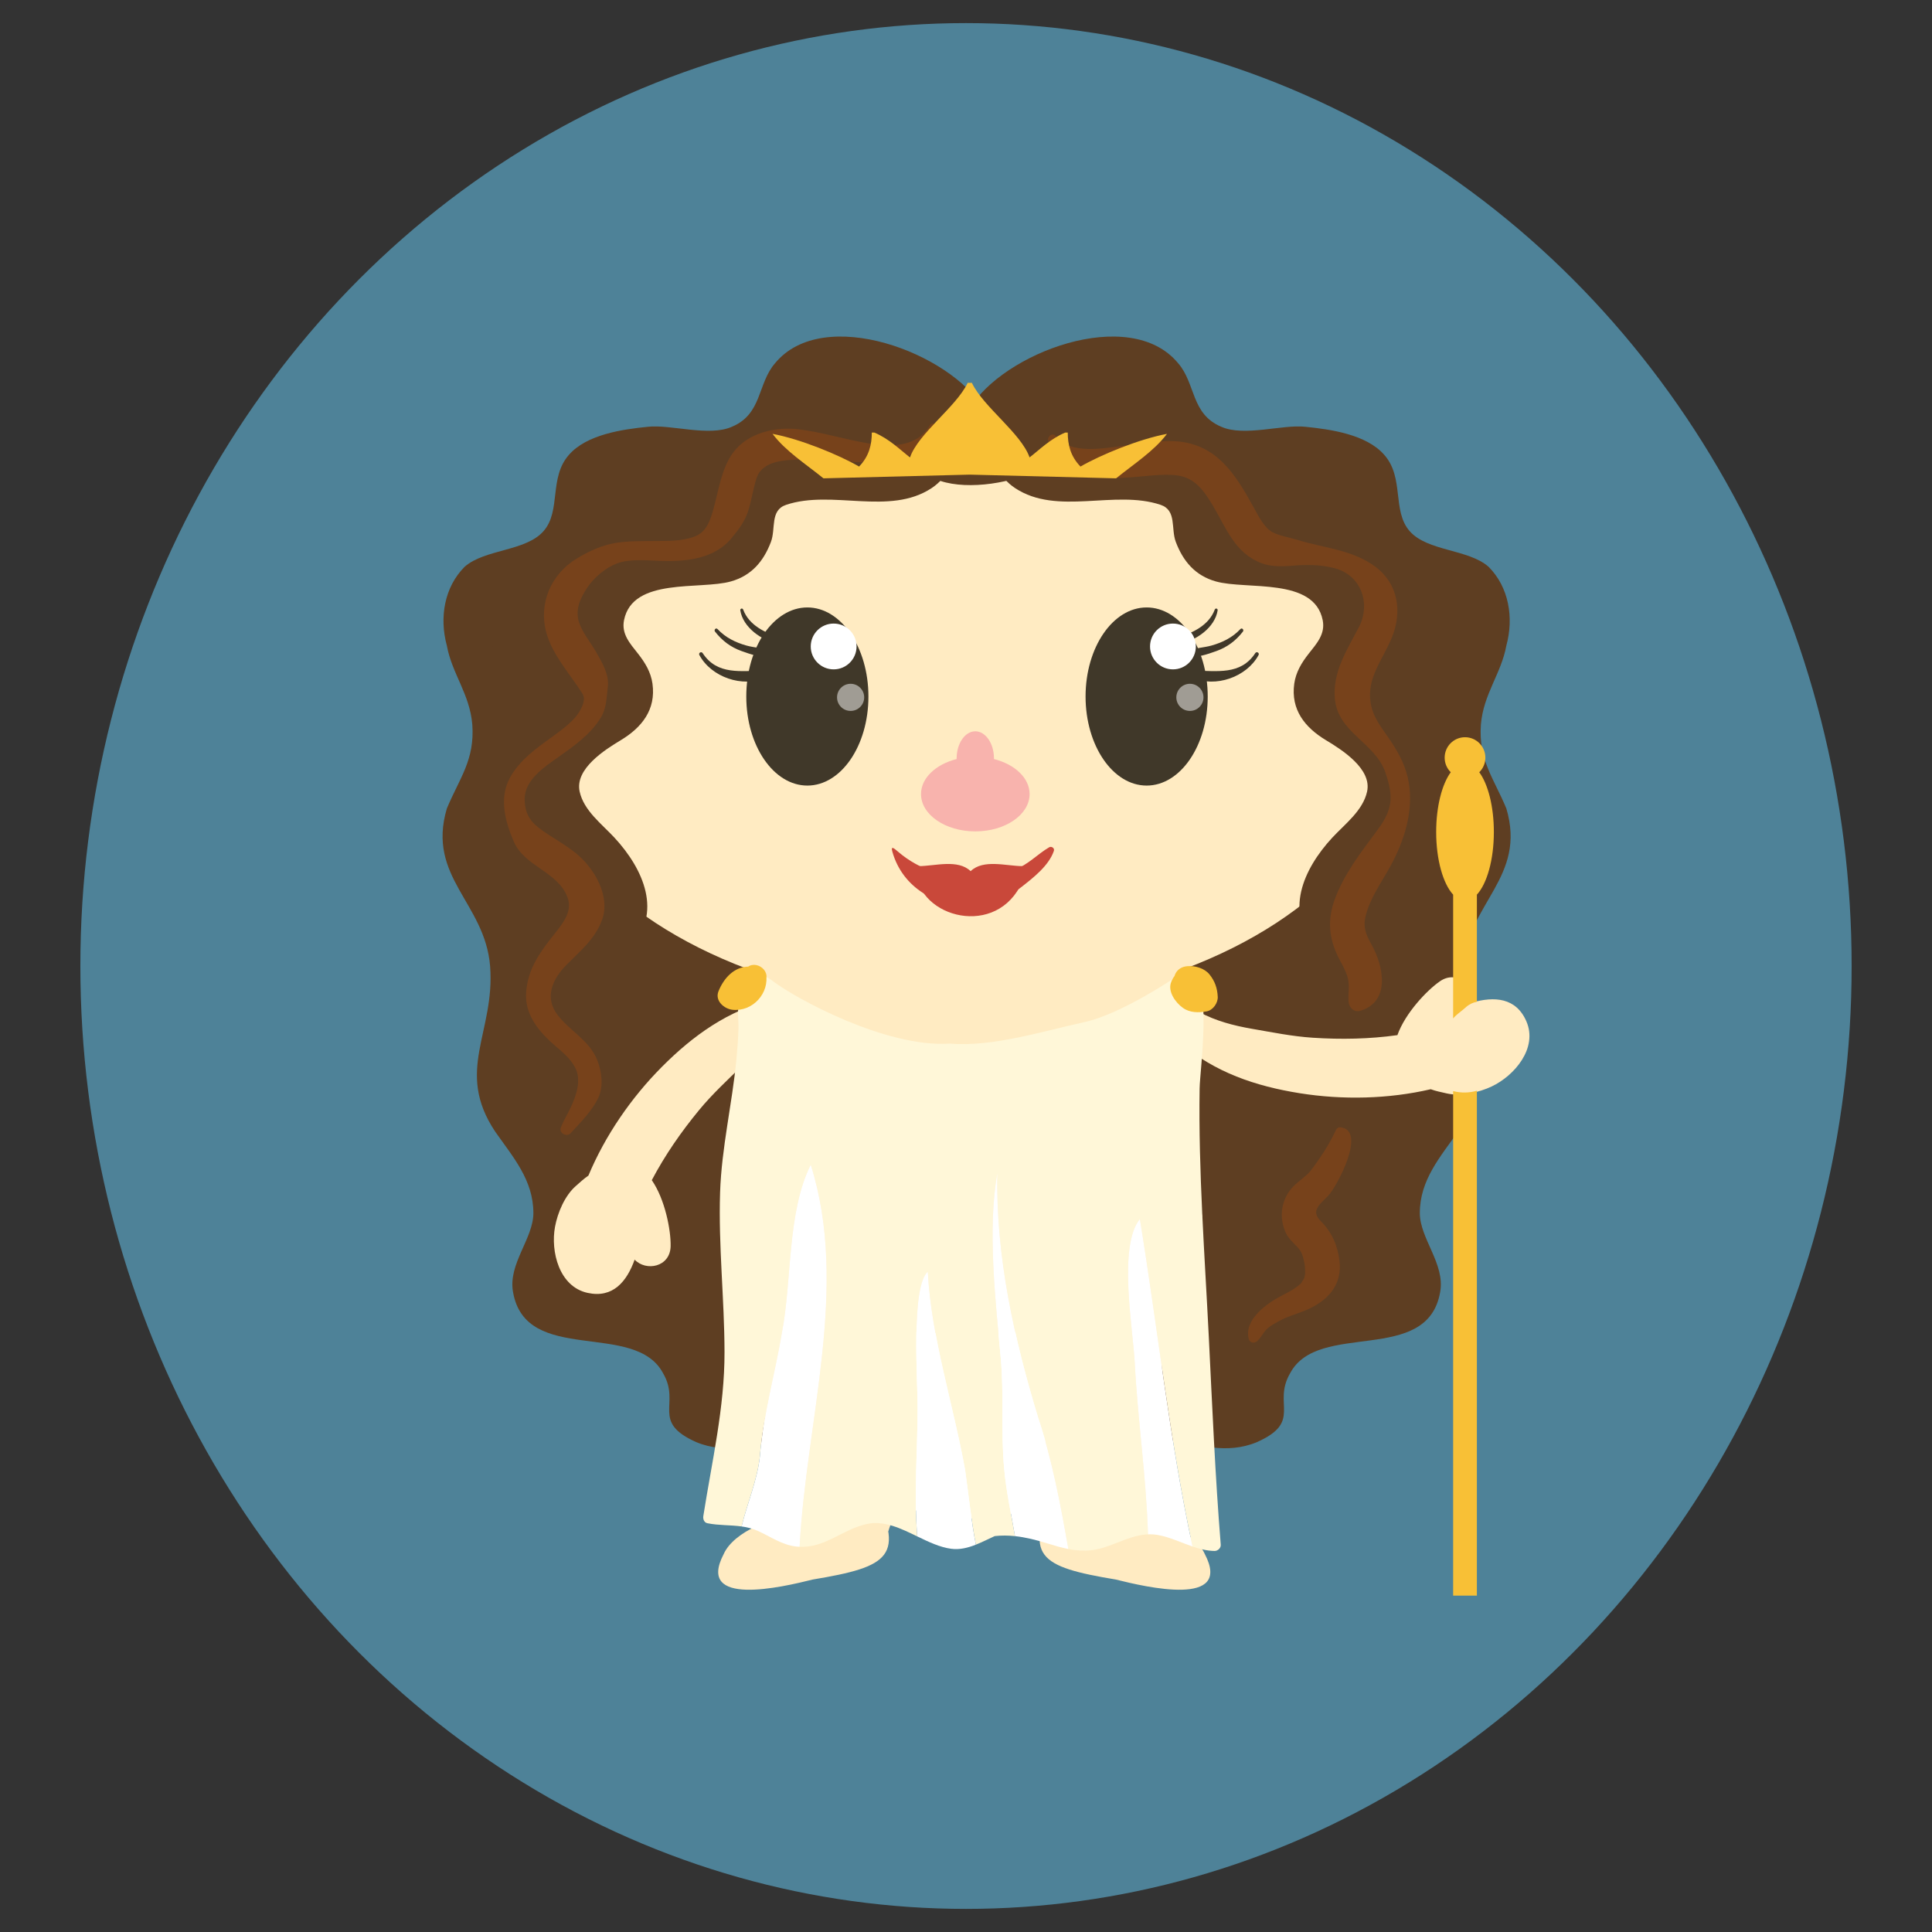 <?xml version="1.0" encoding="utf-8"?>
<!-- Generator: Adobe Illustrator 16.0.4, SVG Export Plug-In . SVG Version: 6.00 Build 0)  -->
<!DOCTYPE svg PUBLIC "-//W3C//DTD SVG 1.1//EN" "http://www.w3.org/Graphics/SVG/1.1/DTD/svg11.dtd">
<svg version="1.1" id="Hera" xmlns="http://www.w3.org/2000/svg" xmlns:xlink="http://www.w3.org/1999/xlink" x="0px" y="0px"
	 width="490px" height="490px" viewBox="0 0 490 490" enable-background="new 0 0 490 490" xml:space="preserve">
<rect x="0" y="0" width="490" height="490" fill="#333333" stroke="none"/>
<ellipse fill="#4E8298" cx="245" cy="245" rx="224.618" ry="239.141"/>
<g>
	<path fill="#5E3E22" d="M249.511,103.723c-8.391-14.198-40.66-26.461-52.922-11.617c-4.519,5.163-3.228,12.908-10.973,16.135
		c-5.808,2.582-15.488-0.646-21.297,0c-6.454,0.646-15.49,1.937-20.008,7.1c-5.163,5.809-1.936,14.198-6.453,19.361
		c-4.519,5.163-14.845,4.518-20.008,9.035c-5.163,5.163-6.454,12.908-4.518,20.008c1.291,7.099,5.809,12.262,6.454,20.007
		c0.646,9.035-3.228,13.553-6.454,21.298c-5.163,17.426,9.681,23.88,10.972,40.015c1.291,16.779-9.035,26.461,1.291,41.95
		c4.518,6.454,9.681,12.262,9.681,20.652c0,6.454-6.454,12.907-5.163,20.007c3.227,18.717,30.979,7.1,38.078,20.652
		c4.518,7.745-3.228,12.263,8.39,17.426c7.745,3.227,14.844,0.646,22.589-0.646c8.39-1.291,18.071-3.227,26.461-1.291
		c10.972,2.582,12.908,7.745,20.652-5.163c10.326-15.489,12.263-36.787,10.326-54.857c-1.29-11.617,0-23.234-0.646-34.852
		c-0.645-15.489-4.518-29.688-5.163-45.178c-0.646-24.524-1.936-49.694-4.518-74.22c-0.646-10.326,5.809-32.269,0-40.014"/>
	<path fill="#5E3E22" d="M245.865,103.723c8.39-14.198,40.659-26.461,52.922-11.617c4.518,5.163,3.227,12.908,10.972,16.135
		c5.809,2.582,15.489-0.646,21.298,0c6.454,0.646,15.489,1.937,20.007,7.1c5.163,5.809,1.937,14.198,6.454,19.361
		s14.844,4.518,20.007,9.035c5.163,5.163,6.454,12.908,4.518,20.008c-1.291,7.099-5.809,12.262-6.453,20.007
		c-0.646,9.035,3.227,13.553,6.453,21.298c5.163,17.426-9.681,23.88-10.972,40.015c-1.29,16.779,9.036,26.461-1.29,41.95
		c-4.519,6.454-9.682,12.262-9.682,20.652c0,6.454,6.454,12.907,5.163,20.007c-3.227,18.717-30.979,7.1-38.077,20.652
		c-4.519,7.745,3.227,12.263-8.391,17.426c-7.744,3.227-14.844,0.646-22.589-0.646c-8.39-1.291-18.07-3.227-26.461-1.291
		c-10.972,2.582-12.907,7.745-20.652-5.163c-10.326-15.489-12.263-36.787-10.326-54.857c1.291-11.617,0-23.234,0.646-34.852
		c0.646-15.489,4.518-29.688,5.163-45.178c0.646-24.524,1.937-49.694,4.518-74.22c0.646-10.326-5.809-32.269,0-40.014"/>
	<ellipse fill="#FFFFFF" cx="245.96" cy="335.74" rx="48.082" ry="49.372"/>
	<ellipse fill="#FFEBC2" cx="244.993" cy="183.105" rx="111.007" ry="72.284"/>
	<path fill="#FFEBC2" d="M302.333,297.454c-1.098-4.969-1.602-9.987-1.617-15.074c-0.028-9.48,1.138-19.226-0.885-28.573
		c-0.526-2.434,0.482-4.358,2.056-5.516c-2.616-11.235-5.712-21.438-8.113-29.044l-48.78,5.497l-48.781-5.497
		c-2.348,7.435-2.64,18.753-5.217,29.688c3.08,0.169,3.493,1.375,2.602,5.301c-3.985,17.551-5.365,35.678-5.401,53.646
		c-0.004,1.913-0.827,3.295-2.016,4.152c2.432,7.084,6.312,13.146,12.111,17.565c8.196,6.243,28.202,8.383,45.143,8.673v0.033
		c0.516-0.002,1.036-0.007,1.56-0.012c0.522,0.005,1.043,0.01,1.559,0.012v-0.033c16.94-0.29,36.946-2.43,45.143-8.673
		c6.747-5.141,10.895-12.508,13.188-21.118C304.276,304.761,303.147,301.137,302.333,297.454z"/>
	<g>
		<path fill="#FFEBC2" d="M225.307,388.34c0.78-2.612,1.237-2.354,0.835-5.163c-3.227-22.589-4.467-40.336-2.49-59.22
			c0.058-0.542,0.119-1.083,0.188-1.622c-0.572,4.749,0.321-2.864,0.344-2.54c0.154-2.541-0.234-5.071-0.31-7.611
			c-0.165-5.611-6.172-9.241-11.153-6.399c-6.344,3.618-16.006-7.647-19.492-1.346c-3.743,6.767,2.515,43.432,1.29,50.986
			c-2.367,14.614-1.29,20.007,0.352,32.915H225.307z"/>
	</g>
	<path fill="#FFEBC2" d="M202.263,384.468c-5.809,0-16.135,3.872-18.717,9.681c-7.099,13.553,14.845,8.39,22.589,6.454
		c19.362-3.228,23.88-5.809,14.845-23.234"/>
	<g>
		<path fill="#FFEBC2" d="M263.811,388.34c-0.781-2.612-1.237-2.354-0.836-5.163c3.228-22.589,4.468-40.336,2.49-59.22
			c-0.057-0.542-0.119-1.083-0.188-1.622c0.573,4.749-0.321-2.864-0.344-2.54c-0.153-2.541,0.235-5.071,0.31-7.611
			c0.166-5.611,6.172-9.241,11.153-6.399c6.345,3.618,16.006-7.647,19.493-1.346c3.743,6.767-2.515,43.432-1.291,50.986
			c2.368,14.614,1.291,20.007-0.351,32.915H263.811z"/>
	</g>
	<path fill="#FFEBC2" d="M286.854,384.468c5.809,0,16.135,3.872,18.716,9.681c7.1,13.553-14.844,8.39-22.589,6.454
		c-19.361-3.228-23.879-5.809-14.844-23.234"/>
	<g>
		<path fill="#403829" d="M318.364,165.651c-3.723,5.691-9.775,4.435-15.502,4.461c-0.878,0.005-1.375,1.363-0.478,1.762
			c5.909,2.624,13.804-0.155,16.815-5.734C319.498,165.587,318.704,165.13,318.364,165.651L318.364,165.651z"/>
	</g>
	<g>
		<path fill="#403829" d="M314.589,159.551c-2.009,2.143-4.489,3.362-7.285,4.163c-2.098,0.603-4.572,0.572-6.479,1.639
			c-0.446,0.251-0.396,1.05,0.15,1.148c2.421,0.434,5.274-0.57,7.545-1.383c2.754-0.984,4.918-2.631,6.711-4.926
			C315.58,159.745,315,159.112,314.589,159.551L314.589,159.551z"/>
	</g>
	<g>
		<path fill="#403829" d="M308.091,154.608c-1.503,4.005-5.55,5.866-9.311,7.087c-0.98,0.317-0.568,1.678,0.419,1.517
			c4.154-0.68,8.935-4.076,9.621-8.402C308.896,154.329,308.265,154.146,308.091,154.608L308.091,154.608z"/>
	</g>
	<g>
		<path fill="#403829" d="M178.214,165.651c3.723,5.691,9.775,4.435,15.502,4.461c0.878,0.005,1.374,1.363,0.477,1.762
			c-5.909,2.624-13.803-0.155-16.814-5.734C177.08,165.587,177.873,165.13,178.214,165.651L178.214,165.651z"/>
	</g>
	<g>
		<path fill="#403829" d="M181.989,159.551c2.008,2.143,4.489,3.362,7.284,4.163c2.099,0.603,4.573,0.572,6.479,1.639
			c0.447,0.251,0.396,1.05-0.149,1.148c-2.422,0.434-5.274-0.57-7.545-1.383c-2.755-0.984-4.918-2.631-6.711-4.926
			C180.997,159.745,181.578,159.112,181.989,159.551L181.989,159.551z"/>
	</g>
	<g>
		<path fill="#403829" d="M188.487,154.608c1.503,4.005,5.55,5.866,9.31,7.087c0.981,0.317,0.569,1.678-0.418,1.517
			c-4.155-0.68-8.936-4.076-9.622-8.402C187.682,154.329,188.313,154.146,188.487,154.608L188.487,154.608z"/>
	</g>
	<path fill="#FFEBC2" d="M195.87,253.513c-11.158,2.699-20.037,9.061-28.029,17.095c-7.741,7.784-14.35,17.377-18.603,27.548
		c-1.139,0.768-2.176,1.748-3.21,2.654c-2.787,2.443-4.604,6.766-5.261,10.325c-1.15,6.232,1.01,15.192,8.269,16.773
		c6.395,1.394,9.914-2.824,11.926-8.438c2.84,3.034,9.015,1.941,9.127-3.415c0.084-3.998-1.41-11.878-4.778-16.737
		c3.349-6.349,7.429-12.239,12.026-17.813c3.334-4.044,7.104-7.509,10.83-11.163c3.381-3.317,6.996-6.298,11.266-8.378
		C204.301,259.591,200.799,252.32,195.87,253.513z"/>
	<g>
		<ellipse fill="#403829" cx="290.815" cy="176.651" rx="15.489" ry="22.589"/>
		<circle fill="#FFFFFF" cx="297.484" cy="163.959" r="5.809"/>
		<circle opacity="0.5" fill="#FFFFFF" cx="301.787" cy="176.866" r="3.442"/>
		<ellipse fill="#403829" cx="204.764" cy="176.651" rx="15.489" ry="22.589"/>
		<circle fill="#FFFFFF" cx="211.433" cy="163.959" r="5.809"/>
		<circle opacity="0.5" fill="#FFFFFF" cx="215.735" cy="176.866" r="3.442"/>
		<g>
			<path fill="#C9483A" d="M226.319,215.994c2.578,9.236,11.398,14.229,20.664,13.673c4.336-0.261,8.631-2.002,12.052-4.68
				c3.062-2.397,6.95-5.399,8.254-9.181c0.238-0.69-0.606-1.263-1.192-0.917c-3.078,1.812-5.302,4.407-8.769,5.671
				c-3.129,1.14-6.286,1.644-9.594,1.896c-7.337,0.56-14.621-1.833-19.952-6.436C226.676,215.064,225.889,214.451,226.319,215.994
				L226.319,215.994z"/>
		</g>
		<path fill="#F8B3AD" d="M252.087,192.511c0.001-0.052,0.005-0.103,0.005-0.154c0-3.803-2.119-6.884-4.733-6.884
			c-2.613,0-4.733,3.081-4.733,6.884c0,0.052,0.005,0.103,0.005,0.154c-5.27,1.327-9.039,4.797-9.039,8.881
			c0,5.228,6.164,9.466,13.768,9.466c7.605,0,13.77-4.238,13.77-9.466C261.128,197.308,257.358,193.838,252.087,192.511z"/>
	</g>
	<path fill="#5E3E22" d="M240.843,110.823c-4.538-10.538-16.944-10.561-26.813-9.114c-10.978,1.609-21.647,5.514-31.968,9.473
		c-14.266,5.473-28.759,11.149-40.4,21.345c-5.638,4.937-10.584,11.333-13.4,18.31c-3.055,7.566-3.909,15.718-3.926,23.821
		c-0.017,8.317,1.113,16.625,2.475,24.814c1.68,10.105,0.313,20.128,0.101,30.285c-0.103,4.905,0.289,9.792,1.375,14.579
		c1.036,4.568,3.067,8.975,4.896,13.271c1.757,4.125,3.616,8.199,5.09,12.439c1.705,4.906,2.279,9.913,2.957,15.03
		c0.046,0.342,0.188,0.603,0.38,0.787c0.126,1.034,1.137,1.952,2.179,1.169c4.85-3.647,12.393-6.308,13.046-13.229
		c0.573-6.071-4.143-8.533-8.02-12.106c-3.726-3.433-2.8-8.624,0.332-11.995c3.166-3.408,7.303-5.751,10.52-9.119
		c8.619-9.022,3.477-20.242-3.824-28.13c-3.203-3.459-7.775-6.854-8.832-11.692c-1.26-5.769,6.396-10.602,10.417-13.023
		c5.348-3.221,8.972-7.735,8.054-14.344c-0.407-2.926-1.869-5.329-3.67-7.613c-2.03-2.576-4.243-4.978-3.543-8.492
		c2.182-10.951,19.295-7.611,27.12-9.828c5.21-1.476,8.277-5.095,10.138-10.018c1.275-3.378-0.279-8.016,3.843-9.401
		c11.688-3.934,26.19,2.849,36.92-4.25c4.292-2.839,5.981-7.44,6.608-12.324C243.038,110.351,241.407,110.002,240.843,110.823z"/>
	<path fill="#5E3E22" d="M252.895,110.823c4.537-10.538,16.943-10.561,26.813-9.114c10.977,1.609,21.646,5.514,31.967,9.473
		c14.266,5.473,28.759,11.149,40.4,21.345c5.639,4.937,10.584,11.333,13.401,18.31c3.054,7.566,3.909,15.718,3.925,23.821
		c0.017,8.317-1.113,16.625-2.475,24.814c-1.68,10.105-0.313,20.128-0.101,30.285c0.103,4.905-0.288,9.792-1.375,14.579
		c-1.036,4.568-3.067,8.975-4.896,13.271c-1.757,4.125-3.616,8.199-5.089,12.439c-1.706,4.906-2.28,9.913-2.958,15.03
		c-0.045,0.342-0.188,0.603-0.379,0.787c-0.127,1.034-1.138,1.952-2.179,1.169c-4.851-3.647-12.394-6.308-13.047-13.229
		c-0.573-6.071,4.143-8.533,8.021-12.106c3.726-3.433,2.8-8.624-0.333-11.995c-3.166-3.408-7.303-5.751-10.52-9.119
		c-8.619-9.022-3.477-20.242,3.824-28.13c3.203-3.459,7.776-6.854,8.832-11.692c1.26-5.769-6.395-10.602-10.417-13.023
		c-5.348-3.221-8.972-7.735-8.054-14.344c0.407-2.926,1.87-5.329,3.67-7.613c2.031-2.576,4.244-4.978,3.543-8.492
		c-2.181-10.951-19.295-7.611-27.12-9.828c-5.21-1.476-8.277-5.095-10.137-10.018c-1.276-3.378,0.278-8.016-3.844-9.401
		c-11.688-3.934-26.189,2.849-36.92-4.25c-4.292-2.839-5.98-7.44-6.607-12.324C250.698,110.351,252.329,110.002,252.895,110.823z"/>
	<path fill="#5E3E22" d="M262.418,106.95c-4.518-7.745-23.233-7.1-28.397,1.936c-9.681,19.362,26.461,16.135,34.206,6.454"/>
	<path fill="#FFEBC2" d="M299.385,264.516c8.712,7.476,19.063,10.962,30.255,12.749c10.841,1.731,22.486,1.486,33.225-1.009
		c1.289,0.476,2.691,0.743,4.03,1.053c3.611,0.833,8.181-0.22,11.453-1.768c5.728-2.709,11.735-9.699,8.775-16.513
		c-2.606-6.003-8.087-6.393-13.817-4.744c0.803-4.078-3.693-8.449-8.105-5.409c-3.292,2.269-8.812,8.087-10.787,13.66
		c-7.108,0.994-14.271,1.127-21.482,0.655c-5.23-0.342-10.244-1.374-15.389-2.261c-4.668-0.806-9.199-1.996-13.383-4.244
		C299.388,254.123,295.536,261.214,299.385,264.516z"/>
	<path fill="#F8C036" d="M368.55,226.9v31.408c0.187-0.241,0.398-0.475,0.646-0.696c0.835-0.749,1.751-1.407,2.581-2.151
		c0.888-0.795,1.844-1.222,2.796-1.377V226.9c2.537-2.737,4.304-8.819,4.304-15.89c0-6.492-1.49-12.151-3.698-15.152
		c0.953-0.94,1.546-2.248,1.546-3.696c0-2.863-2.311-5.185-5.163-5.185c-2.852,0-5.163,2.321-5.163,5.185
		c0,1.448,0.594,2.756,1.547,3.696c-2.208,3.001-3.698,8.66-3.698,15.152C364.246,218.081,366.013,224.163,368.55,226.9z"/>
	<path fill="#F8C036" d="M368.55,276.729V404.69h6.022V276.637C372.668,277.179,370.641,277.259,368.55,276.729z"/>
	<g>
		<path fill="#FFF7D8" d="M306.59,339.237c-1.042-20.96-2.659-42.11-2.34-63.107c0.078-5.158,3.401-27.229-2.481-30.614
			c-3.244,2.095-16.977,11.595-26.872,13.746c-10.033,2.182-23.228,6.352-34.036,5.423c-16.305,1.031-39.061-11.468-44.702-15.749
			c-4.886-3.708-5.804-0.563-8.526,5.233c-0.818,1.745-0.271,4.691-0.334,6.612c-0.087,2.644-0.279,5.283-0.529,7.915
			c-1.079,11.331-3.77,22.364-4.141,33.78c-0.438,13.488,1.098,26.957,1.125,40.443c0.028,14.11-3.203,27.722-5.375,41.583
			c-0.118,0.752,0.18,1.653,1.035,1.825c2.906,0.585,5.814,0.418,8.668,0.814c1.428-5.816,4.02-11.885,4.635-17.734
			c0.861-10.757,3.873-21.083,5.594-31.409c2.582-13.338,1.291-30.548,7.314-42.596c9.83,31.066-1.178,65.007-2.816,96.896
			c6.514,0.318,10.953-4.494,17.118-5.792c4.35-0.916,8.539,1.142,12.714,3.163c-0.889-10.754,0.091-22.236,0.091-32.739
			c0-6.884-1.721-30.549,2.581-34.421c0.861,16.78,6.454,33.561,9.466,50.341c0.848,5.93,1.513,12.597,2.719,18.914
			c1.621-0.642,3.21-1.459,4.786-2.177c1.723-0.194,3.425-0.17,5.133,0.011c-0.948-5.663-2.228-11.268-2.741-17.178
			c-0.86-9.036,0-18.502-0.86-27.968c-1.291-14.198-3.442-32.699-0.86-46.897c-0.431,21.082,4.302,42.165,10.326,61.957
			c3.58,10.738,5.711,22.098,7.686,33.36c2.932,0.573,5.808,0.636,9.03-0.393c3.732-1.192,7.264-3.172,11.162-3.332
			c-0.447-14.533-2.584-28.798-3.354-43.404c-0.43-8.605-4.303-29.688,1.291-36.572c4.52,27.528,7.478,55.839,13.354,83.063
			c1.799,0.617,3.633,1.089,5.578,1.128c0.81,0.015,1.648-0.733,1.58-1.581C308.191,374.297,307.461,356.757,306.59,339.237z"/>
		<path fill="#FFFFFF" d="M205.624,295.403c-6.023,12.048-4.732,29.258-7.314,42.596c-1.721,10.326-4.732,20.652-5.594,31.409
			c-0.615,5.85-3.207,11.918-4.635,17.734c1.368,0.191,2.726,0.51,4.062,1.106c3.309,1.476,6.104,3.567,9.824,3.996
			c0.286,0.032,0.562,0.041,0.84,0.054C204.446,360.41,215.454,326.47,205.624,295.403z"/>
		<path fill="#FFFFFF" d="M235.312,322.51c-4.302,3.872-2.581,27.537-2.581,34.421c0,10.503-0.979,21.985-0.091,32.739
			c2.861,1.386,5.717,2.755,8.611,3.137c2.155,0.285,4.225-0.241,6.245-1.042c-1.206-6.317-1.871-12.984-2.719-18.914
			C241.766,356.07,236.173,339.29,235.312,322.51z"/>
		<path fill="#FFFFFF" d="M287.804,345.744c0.77,14.606,2.906,28.871,3.354,43.404c0.848-0.035,1.71,0.012,2.598,0.176
			c3.012,0.557,5.808,1.921,8.693,2.911c-5.876-27.225-8.834-55.535-13.354-83.063C283.501,316.056,287.374,337.139,287.804,345.744
			z"/>
		<path fill="#FFFFFF" d="M252.953,297.556c-2.582,14.198-0.431,32.699,0.86,46.897c0.86,9.466,0,18.932,0.86,27.968
			c0.514,5.91,1.793,11.515,2.741,17.178c2.668,0.282,5.354,0.954,8.169,1.829c1.87,0.581,3.636,1.104,5.381,1.445
			c-1.975-11.263-4.105-22.622-7.686-33.36C257.255,339.721,252.522,318.638,252.953,297.556z"/>
	</g>
	<g>
		<path fill="#F8C036" d="M306.069,251.753c-0.446-0.427-1.002-1.089-1.144-1.422c-0.146-0.348-0.257-0.704-0.327-1.074
			c0.053,0.363,0.063,0.37,0.035,0.021c-0.015-0.263,0.006-0.511-0.027-0.772c-1.154,1.154-2.31,2.31-3.465,3.465
			c-1.271-0.166,1.154,0.548-0.188-0.044c0.24,0.106,0.808,0.548-0.037-0.12c0.16,0.127,0.295,0.284,0.428,0.438
			c-0.682-0.791-0.271-0.331-0.127-0.063c-0.486-0.903-0.164-0.392-0.074-0.076c0.075,0.26,0.13,1.032,0.02-0.07
			c0.025,0.257,0.021,0.516,0.017,0.772c1.278-1.277,2.556-2.556,3.834-3.834c-0.348,0.04-1.769-0.053-0.502,0.131
			c-0.289-0.041-0.993-0.333,0.116,0.141c-0.289-0.123-0.78-0.568,0.134,0.182c-0.246-0.202-0.575-0.753,0.103,0.203
			c-0.166-0.234-0.446-0.922,0.022,0.207c-0.381-0.917-0.582-1.854-1.407-2.521c-1.097-0.889-2.307-1.382-3.738-0.988
			c-1.409,0.387-2.159,1.398-2.684,2.684c-0.99,2.43,1.066,5.25,2.936,6.597c1.77,1.273,3.992,1.261,6.04,0.897
			c1.6-0.283,2.892-2.122,2.814-3.697c-0.107-2.194-0.72-3.967-2.098-5.679c-1.271-1.578-3.67-2.252-5.608-2.089
			c-2.793,0.234-4.084,2.723-2.992,5.215c0.455,1.038,1.506,1.921,2.361,2.646c0.928,0.786,1.979,1.514,3.014,2.15
			C305.562,256.305,307.794,253.404,306.069,251.753L306.069,251.753z"/>
	</g>
	<g>
		<path fill="#F8C036" d="M192.381,250.751c0.326-0.3,0.585-0.65,0.778-1.047c-0.419,0.321-0.837,0.643-1.256,0.965
			c0.927-0.222,1.591-0.708,2.074-1.532c1.931-3.297-3.242-6.306-5.104-2.983c-0.285,0.51-0.514,1.047-0.808,1.552
			c-0.469,0.806,0.433-0.489-0.13,0.212c-0.172,0.214-0.358,0.407-0.556,0.598c0.589-0.569,0.064-0.055-0.14,0.066
			c-0.76,0.456,0.735-0.237-0.11,0.041c-0.216,0.07-1.063,0.18-0.103,0.081c-0.398,0.041-0.801-0.004-1.195-0.057
			c1.074,1.871,2.148,3.743,3.222,5.614c0.147-0.325,0.306-0.635,0.485-0.943c0.248-0.364,0.249-0.379,0.003-0.043
			c0.139-0.159,0.287-0.31,0.443-0.452c-0.375,0.264-0.389,0.278-0.045,0.045c0.381-0.201,0.335-0.2-0.136,0.003
			c0.341-0.14,0.711-0.184,1.068-0.261c4.229-0.919,3.234-7.544-1.011-7.462c-3.771,0.073-6.306,3.003-7.628,6.238
			c-1,2.445,1.454,4.516,3.598,4.724c5.115,0.494,9.38-4.234,8.443-9.25c-1.801,0.759-3.602,1.519-5.402,2.277
			c0.343,0.602,0.789,1.025,1.411,1.32c-0.347-0.604-0.693-1.209-1.04-1.813c0.02-0.089,0.04-0.178,0.06-0.266
			C188.276,250.365,190.72,252.277,192.381,250.751L192.381,250.751z"/>
	</g>
	<g>
		<path fill="#77421B" d="M235.871,107.813c-3.288,5.696-9.992,5.598-15.739,4.627c-5.884-0.992-11.574-2.815-17.512-3.552
			c-5.992-0.742-13.043,0.903-16.742,5.974c-2.903,3.979-3.647,9.673-4.958,14.328c-0.792,2.81-1.71,5.69-4.667,6.853
			c-3.277,1.288-7.03,1.141-10.487,1.175c-3.258,0.033-6.431-0.039-9.66,0.487c-3.462,0.564-6.841,2.136-9.829,3.952
			c-6.561,3.988-9.754,11.418-7.702,18.845c1.575,5.708,6.117,10.582,9.206,15.525c1.079,1.729-0.833,4.714-1.943,5.972
			c-1.715,1.939-3.859,3.474-5.942,4.984c-4.02,2.916-8.074,5.783-10.534,10.216c-2.873,5.177-1.232,11.241,0.98,16.315
			c2.747,6.297,11.246,7.57,13.623,14.163c1.362,3.778-1.605,6.972-4.07,10.112c-3.361,4.283-5.973,8.183-6.443,13.735
			c-0.494,5.833,3.356,10.306,7.481,13.823c1.831,1.561,3.642,3.094,4.834,5.214c1.854,3.294,0.38,7.348-1.098,10.471
			c-0.796,1.681-1.748,3.189-2.431,4.94c-0.547,1.401,1.516,2.496,2.478,1.442c2.536-2.777,5.462-5.648,7.069-9.08
			c1.326-2.831,0.826-6.685-0.32-9.499c-2.066-5.076-6.932-7.315-10.093-11.481c-3.345-4.407-1.234-9.052,2.222-12.558
			c3.54-3.588,7.405-6.694,9.14-11.607c2.129-6.032-2.108-13.086-6.592-16.733c-2.703-2.2-5.752-3.833-8.593-5.825
			c-2.928-2.052-4.399-4.084-4.482-7.788c-0.112-4.951,4.834-8.193,8.4-10.725c4.051-2.876,8.221-5.755,10.885-10.06
			c1.518-2.453,1.44-5.011,1.801-7.758c0.424-3.223-1.482-6.361-3.03-9.047c-1.35-2.341-3.195-4.524-4.144-7.07
			c-1.221-3.278,0.062-6.278,1.896-9.05c1.768-2.671,4.792-5.267,7.842-6.313c3.283-1.126,7.327-0.688,10.735-0.566
			c6.375,0.225,13.693-0.441,18.056-5.729c2.012-2.437,3.555-4.45,4.454-7.573c0.72-2.497,1.094-5.077,1.875-7.559
			c1.519-4.819,7.77-4.794,11.973-4.812c5.979-0.024,11.9,0.88,17.895,0.59c5.077-0.245,10.703-1.173,14.033-5.393
			c0.785-0.993,1.271-2.125,1.684-3.314C237.739,107.542,236.343,106.996,235.871,107.813L235.871,107.813z"/>
	</g>
	<g>
		<path fill="#77421B" d="M265.899,112.073c1.436,3.114,2.895,5.205,6.005,6.796c3.252,1.663,6.917,2.242,10.521,2.342
			c5.219,0.145,11.5-1.255,16.174-0.627c4.314,0.58,6.61,3.609,9.028,7.678c3.442,5.793,5.563,12.006,12.329,14.586
			c2.24,0.854,5.105,0.857,7.464,0.656c3.786-0.321,7.366-0.363,11.067,0.609c6.856,1.803,9.209,9.085,6.159,14.946
			c-3.011,5.786-6.647,11.227-6.102,18.062c0.693,8.68,10.165,11.16,12.797,18.736c0.909,2.615,1.71,5.563,1.166,8.334
			c-0.521,2.66-2.011,4.804-3.6,6.93c-3.931,5.258-8.099,10.766-10.385,16.972c-1.901,5.163-1.496,9.902,0.948,14.759
			c0.845,1.677,1.822,3.229,2.324,5.051c0.596,2.166,0.053,4.008,0.24,6.196c0.124,1.469,1.41,2.736,2.971,2.263
			c7.771-2.355,5.891-11.389,2.82-16.854c-1.364-2.429-2.17-4.334-1.479-7.146c1.137-4.62,4.058-8.585,6.313-12.712
			c3.513-6.428,5.876-13.862,4.641-21.188c-0.648-3.854-2.304-7.061-4.42-10.28c-2.142-3.26-4.575-5.877-5.243-9.847
			c-1.068-6.351,3.02-10.952,5.327-16.526c2.688-6.488,1.776-13.621-4.073-18.027c-5.773-4.349-13.164-4.796-19.853-6.86
			c-2.067-0.639-4.525-1.008-6.31-1.949c-2.113-1.116-3.643-4.253-4.825-6.395c-4.604-8.341-9.329-15.957-19.656-16.66
			c-4.369-0.298-8.888,0.658-13.214,1.15c-5.226,0.596-13.51,2.342-17.252-2.446C266.885,109.469,265.374,110.932,265.899,112.073
			L265.899,112.073z"/>
	</g>
	<g>
		<path fill="#77421B" d="M338.905,286.452c-1.279,2.684-2.662,5.124-4.41,7.582c-0.945,1.33-1.796,2.74-2.994,3.855
			c-1.519,1.414-3.215,2.444-4.449,4.158c-2.284,3.172-2.533,7.167-0.929,10.657c0.634,1.38,1.923,2.538,2.963,3.618
			c1.072,1.113,1.366,2.299,1.702,3.795c0.246,1.103,0.231,2.131,0.219,3.251c0.006-0.428-0.219,0.855-0.211,0.827
			c0.014-0.044-1.311,1.903-0.323,0.757c-1.4,1.627-3.68,2.768-5.554,3.734c-3.603,1.859-9.518,6.072-8.205,10.936
			c0.26,0.963,1.398,1.153,2.094,0.553c0.993-0.856,1.503-2.106,2.437-3.039c0.88-0.88,1.999-1.424,3.066-2.031
			c2.125-1.208,4.428-1.8,6.671-2.717c5.504-2.249,9.57-6.317,8.736-12.726c-0.518-3.978-1.98-7.187-4.81-10.037
			c-2.558-2.577-0.113-4.21,1.964-6.365c2.152-2.234,9.984-16.792,2.993-17.359C339.509,285.873,339.06,286.128,338.905,286.452
			L338.905,286.452z"/>
	</g>
	<path fill="#F8C036" d="M274.035,118.33c-2.581-2.653-3.227-5.639-3.227-8.624h-0.646c-3.873,1.659-6.454,4.312-9.035,6.303
		c-2.17-6.134-11.632-12.735-14.596-18.821l-0.007-0.086h-1.13l-0.006,0.086c-2.965,6.086-12.426,12.688-14.596,18.821
		c-2.582-1.99-5.163-4.644-9.035-6.303h-0.646c0,2.985-0.646,5.971-3.228,8.624c-5.162-2.984-14.844-6.965-21.942-8.292
		c3.227,4.312,8.39,7.629,12.907,11.278l37.11-0.938l37.109,0.938c4.519-3.649,9.681-6.966,12.908-11.278
		C288.879,111.365,279.198,115.346,274.035,118.33z"/>
	<g>
		<path fill="none" d="M241.082,224.569c1.209,0.463,2.382,1.027,3.566,1.484c-0.34-0.251-0.611-0.634-0.745-1.178
			c-0.646-2.622-3.334-2.583-5.477-2.586c-1.233-0.002-2.334-0.01-3.439-0.166c1.566,1.249,2.986,2.685,4.713,3.63
			C239.694,225.017,240.337,224.284,241.082,224.569z"/>
		<path fill="none" d="M245.672,226.417c0.122,0.038,0.246,0.072,0.369,0.107c0.139-0.034,0.275-0.072,0.413-0.111
			c-0.094-0.003-0.186-0.009-0.277-0.022C246.009,226.417,245.84,226.428,245.672,226.417z"/>
		<path fill="none" d="M253.338,222.297c-2.021,0.021-4.3,0.183-4.89,2.579c-0.12,0.487-0.353,0.843-0.645,1.093
			c1.122-0.418,2.249-0.933,3.467-1.399c0.711-0.272,1.329,0.383,1.379,1.083c1.705-0.972,3.11-2.312,4.69-3.531
			C256.044,222.301,254.755,222.283,253.338,222.297z"/>
		<path fill="#C9483A" d="M259.313,219.672c-4.173-0.034-9.902-1.834-13.137,1.274c-3.235-3.108-8.965-1.309-13.139-1.274
			c-0.961,0.008-1.173,1.301-0.479,1.795c-0.094,0.183-0.128,0.396-0.095,0.621c1.708,11.298,21.935,15.947,27.423,0
			c0.075-0.214,0-0.438-0.094-0.621C260.486,220.973,260.275,219.68,259.313,219.672z M246.041,226.524
			c-0.123-0.035-0.247-0.069-0.369-0.107c0.168,0.011,0.337,0,0.505-0.026c0.092,0.014,0.184,0.02,0.277,0.022
			C246.316,226.452,246.18,226.49,246.041,226.524z M234.987,222.124c1.105,0.156,2.206,0.164,3.439,0.166
			c2.143,0.003,4.831-0.036,5.477,2.586c0.134,0.544,0.405,0.927,0.745,1.178c-1.185-0.457-2.357-1.021-3.566-1.484
			c-0.745-0.285-1.388,0.447-1.382,1.185C237.974,224.809,236.554,223.373,234.987,222.124z M252.649,225.652
			c-0.05-0.7-0.668-1.355-1.379-1.083c-1.218,0.467-2.345,0.981-3.467,1.399c0.292-0.25,0.524-0.605,0.645-1.093
			c0.59-2.396,2.868-2.558,4.89-2.579c1.417-0.014,2.706,0.004,4.002-0.176C255.76,223.341,254.354,224.681,252.649,225.652z"/>
	</g>
</g>
<g>
</g>
<g>
</g>
<g>
</g>
<g>
</g>
<g>
</g>
<g>
</g>
</svg>
